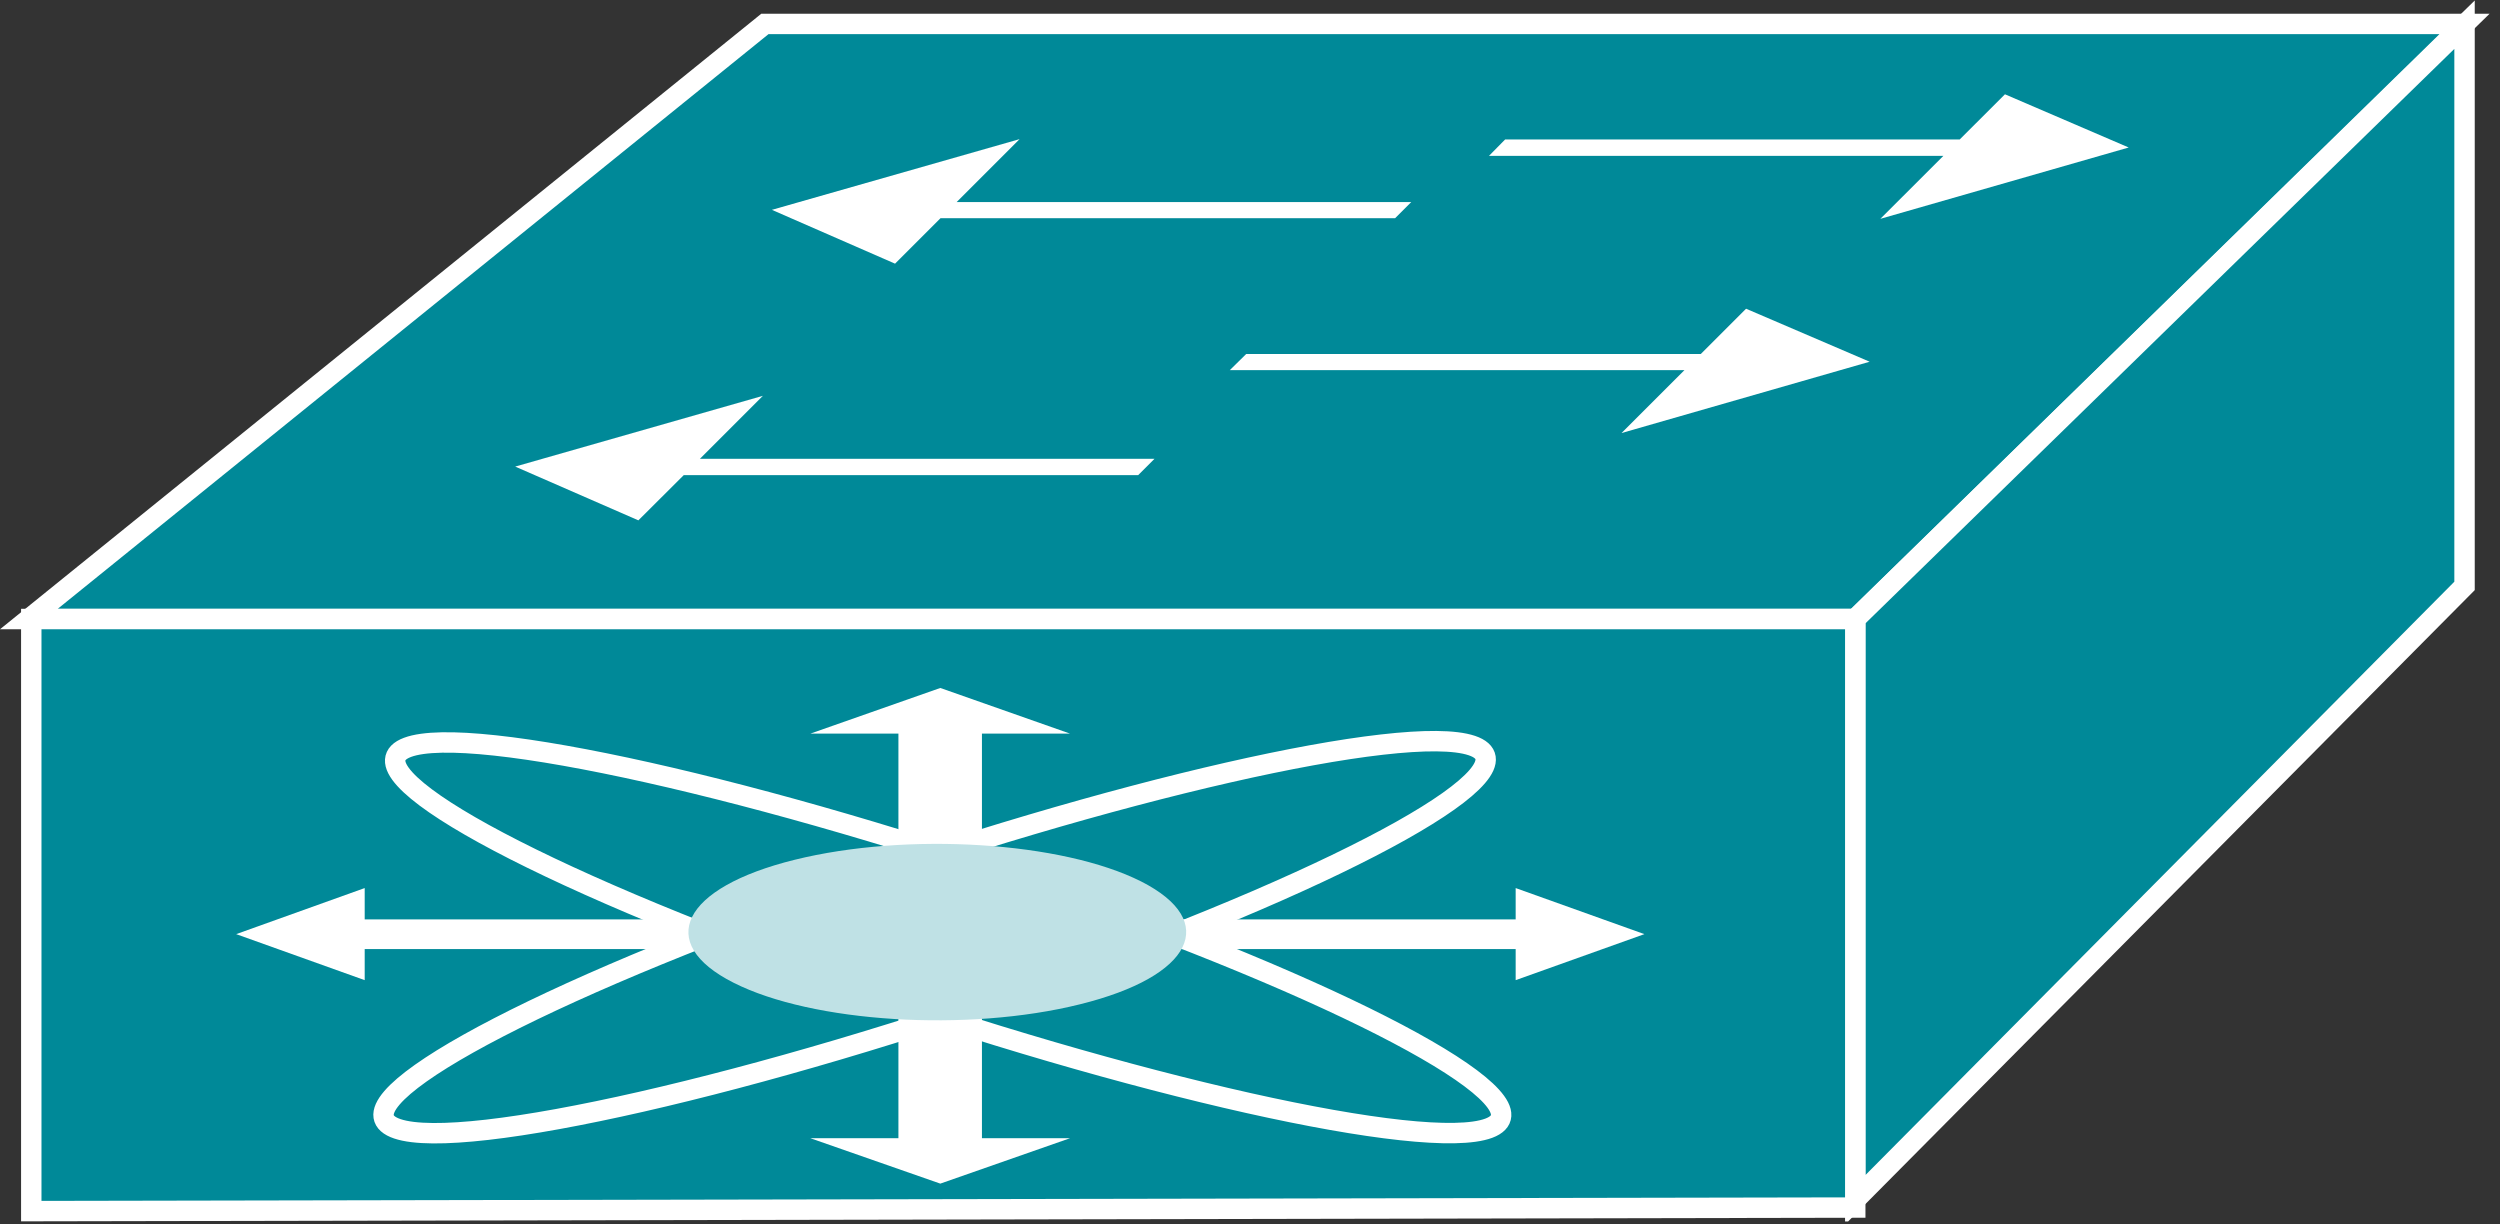 <?xml version="1.0" encoding="UTF-8"?>
<svg xmlns="http://www.w3.org/2000/svg" xmlns:xlink="http://www.w3.org/1999/xlink" width="49pt" height="24pt" viewBox="0 0 49 24" version="1.1">
<rect x="0" y="0" width="49" height="24" fill="#333333" stroke="none"/>
<defs>
<clipPath id="clip1">
  <path d="M 0 0.012 L 48.797 0.012 L 48.797 23.941 L 0 23.941 L 0 0.012 Z M 0 0.012 "/>
</clipPath>
<clipPath id="clip2">
  <path d="M 0 0.012 L 48.797 0.012 L 48.797 23.941 L 0 23.941 L 0 0.012 Z M 0 0.012 "/>
</clipPath>
<clipPath id="clip3">
  <path d="M 0 0.012 L 48.797 0.012 L 48.797 23.941 L 0 23.941 L 0 0.012 Z M 0 0.012 "/>
</clipPath>
</defs>
<g id="surface0">
<path style=" stroke:none;fill-rule:nonzero;fill:#008998;fill-opacity:1;" d="M 0.566 12.133 L 14.992 0.469 L 48.305 0.469 L 36.363 12.133 L 0.566 12.133 "/>
<g clip-path="url(#clip1)" clip-rule="nonzero">
<path style="fill:none;stroke-width:0.4;stroke-linecap:butt;stroke-linejoin:miter;stroke:#FFFFFF;stroke-opacity:1;stroke-miterlimit:4;" d="M 0.566 11.867 L 14.992 23.531 L 48.305 23.531 L 36.363 11.867 L 0.566 11.867 Z M 0.566 11.867 " transform="matrix(1,0,0,-1,0,24)"/>
</g>
<path style=" stroke:none;fill-rule:nonzero;fill:#FFFFFF;fill-opacity:1;" d="M 33.336 6.938 L 34.223 6.051 L 36.645 7.09 L 31.781 8.488 L 33.016 7.254 L 24.105 7.254 L 24.426 6.938 L 33.336 6.938 "/>
<path style=" stroke:none;fill-rule:nonzero;fill:#FFFFFF;fill-opacity:1;" d="M 27.66 3.961 L 27.344 4.277 L 18.434 4.277 L 17.543 5.168 L 15.129 4.113 L 19.984 2.727 L 18.75 3.961 L 27.66 3.961 "/>
<path style=" stroke:none;fill-rule:nonzero;fill:#008998;fill-opacity:1;" d="M 36.363 23.516 L 48.305 11.484 L 48.305 0.484 L 36.363 12.133 L 36.363 23.516 "/>
<g clip-path="url(#clip2)" clip-rule="nonzero">
<path style="fill:none;stroke-width:0.4;stroke-linecap:butt;stroke-linejoin:miter;stroke:#FFFFFF;stroke-opacity:1;stroke-miterlimit:4;" d="M 36.363 0.484 L 48.305 12.516 L 48.305 23.516 L 36.363 11.867 L 36.363 0.484 Z M 36.363 0.484 " transform="matrix(1,0,0,-1,0,24)"/>
</g>
<path style=" stroke:none;fill-rule:nonzero;fill:#FFFFFF;fill-opacity:1;" d="M 22.629 8.992 L 22.309 9.312 L 13.402 9.312 L 12.512 10.199 L 10.098 9.145 L 14.953 7.758 L 13.719 8.992 L 22.629 8.992 "/>
<path style=" stroke:none;fill-rule:nonzero;fill:#FFFFFF;fill-opacity:1;" d="M 38.41 2.734 L 39.297 1.848 L 41.723 2.891 L 36.855 4.289 L 38.09 3.055 L 29.184 3.055 L 29.5 2.734 L 38.41 2.734 "/>
<g clip-path="url(#clip3)" clip-rule="nonzero">
<path style=" stroke:none;fill-rule:nonzero;fill:#008998;fill-opacity:1;" d="M 36.363 23.668 L 36.363 12.133 L 0.613 12.133 L 0.613 23.738 L 36.363 23.668 "/>
<path style="fill:none;stroke-width:0.4;stroke-linecap:butt;stroke-linejoin:miter;stroke:#FFFFFF;stroke-opacity:1;stroke-miterlimit:4;" d="M 36.363 0.332 L 36.363 11.867 L 0.613 11.867 L 0.613 0.262 L 36.363 0.332 Z M 36.363 0.332 " transform="matrix(1,0,0,-1,0,24)"/>
</g>
<path style=" stroke:none;fill-rule:nonzero;fill:#FFFFFF;fill-opacity:1;" d="M 13.832 18.02 L 7.148 18.02 L 7.148 17.406 L 4.629 18.309 L 7.148 19.211 L 7.148 18.602 L 13.832 18.602 L 13.832 18.02 "/>
<path style=" stroke:none;fill-rule:nonzero;fill:#FFFFFF;fill-opacity:1;" d="M 17.609 19.938 L 17.609 22.309 L 15.883 22.309 L 18.43 23.199 L 20.973 22.309 L 19.246 22.309 L 19.246 19.938 L 17.609 19.938 "/>
<path style=" stroke:none;fill-rule:nonzero;fill:#FFFFFF;fill-opacity:1;" d="M 17.609 16.746 L 17.609 14.379 L 15.883 14.379 L 18.43 13.484 L 20.973 14.379 L 19.246 14.379 L 19.246 16.746 L 17.609 16.746 "/>
<path style=" stroke:none;fill-rule:nonzero;fill:#FFFFFF;fill-opacity:1;" d="M 23.023 18.602 L 29.707 18.602 L 29.707 19.211 L 32.23 18.309 L 29.707 17.406 L 29.707 18.02 L 23.023 18.02 L 23.023 18.602 "/>
<path style="fill:none;stroke-width:0.4;stroke-linecap:butt;stroke-linejoin:miter;stroke:#FFFFFF;stroke-opacity:1;stroke-miterlimit:4;" d="M 29.18 1.887 C 27.926 1.418 22.16 2.711 16.312 4.77 C 10.461 6.828 6.734 8.883 7.988 9.352 C 9.242 9.82 15.008 8.531 20.855 6.469 C 26.711 4.406 30.434 2.355 29.18 1.887 Z M 28.848 9.387 C 30.172 8.941 26.527 6.898 20.715 4.824 C 14.898 2.75 9.113 1.43 7.789 1.875 C 6.465 2.32 10.105 4.359 15.922 6.438 C 21.734 8.512 27.52 9.832 28.848 9.387 Z M 28.848 9.387 " transform="matrix(1,0,0,-1,0,24)"/>
<path style=" stroke:none;fill-rule:nonzero;fill:#BFE1E5;fill-opacity:1;" d="M 21.168 19.684 C 23.379 19.137 23.91 18.059 22.367 17.277 C 20.82 16.496 17.781 16.305 15.574 16.852 C 13.367 17.398 12.828 18.48 14.379 19.262 C 15.922 20.043 18.961 20.234 21.168 19.684 "/>
</g>
</svg>

